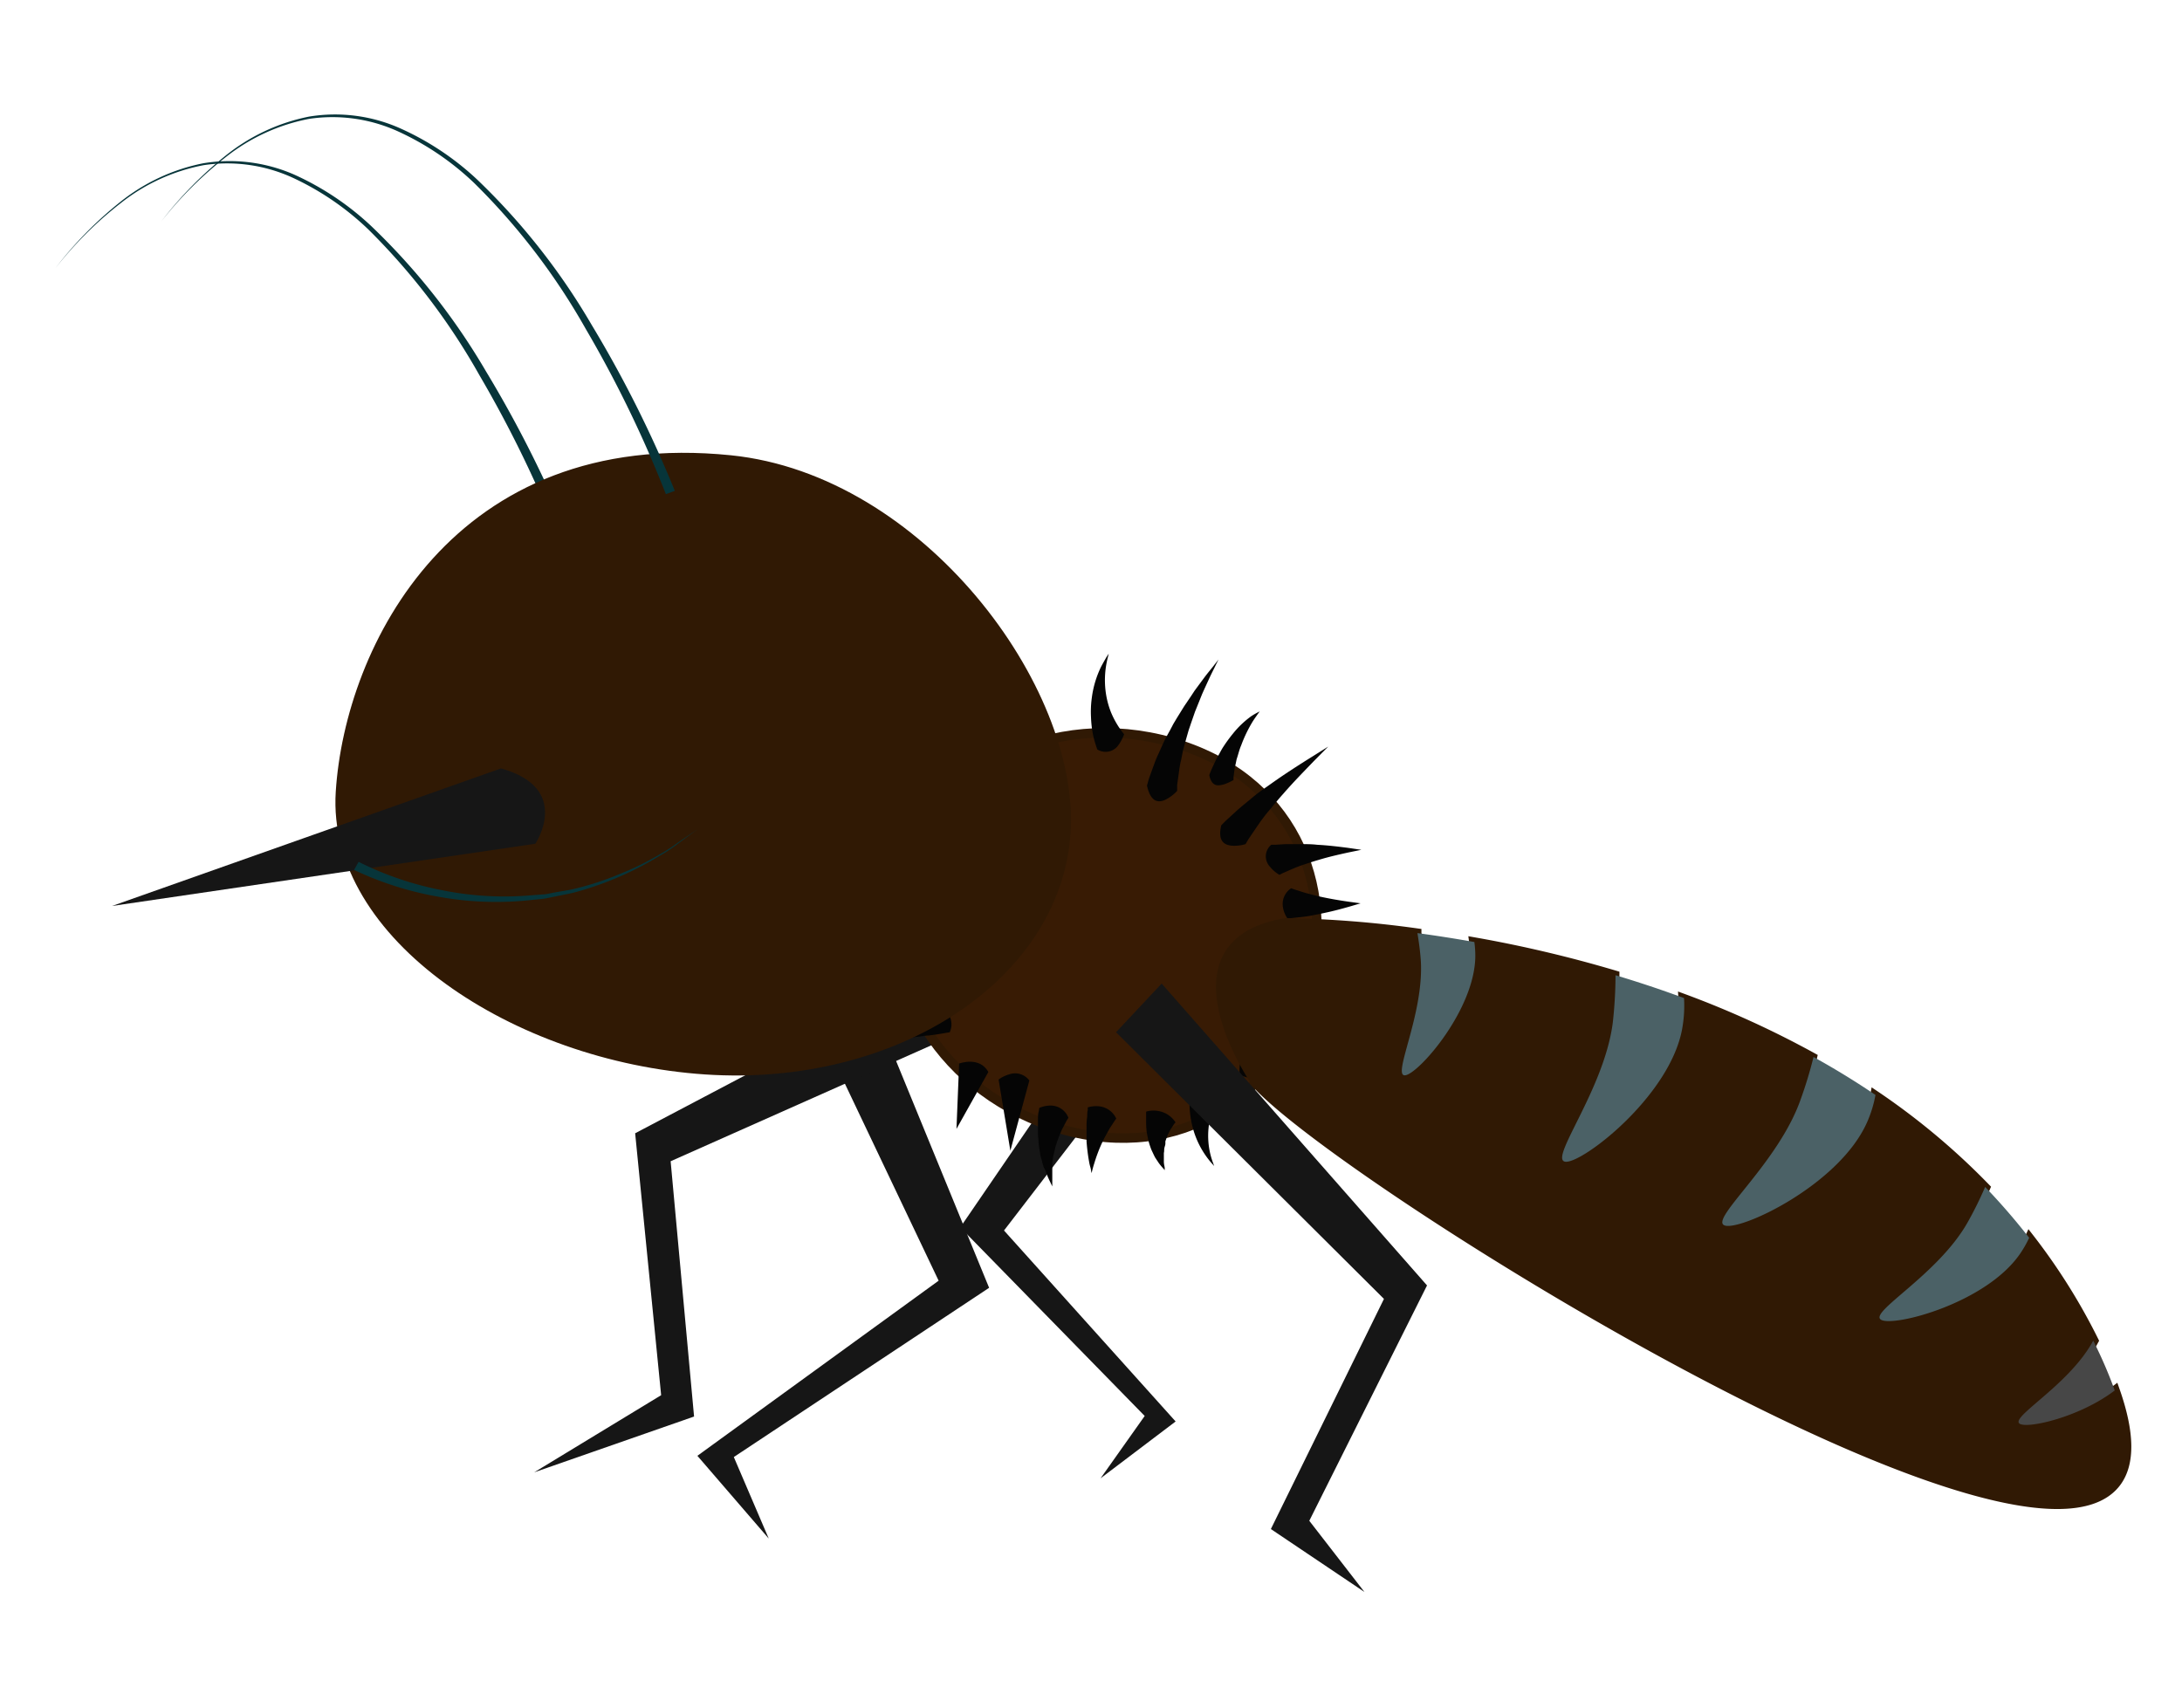 <svg id="aec803a5-4a94-4ecd-81d3-735d3b930ec8" data-name="Layer 1" xmlns="http://www.w3.org/2000/svg" width="230" height="180" viewBox="0 0 230 180">
  <defs>
    <style>
      .edd06c3e-7ccd-4443-aade-ba63f3d028e4 {
        fill: #07353a;
      }

      .eb93a285-9bf1-40fc-9a43-cff5a70ebaaa {
        fill: #161616;
      }

      .e59723c8-9b2e-4634-b46a-391a45e99a7c {
        fill: #381b04;
      }

      .a251b33f-fc60-4a9a-bb10-97b93904db53, .e59723c8-9b2e-4634-b46a-391a45e99a7c {
        stroke: #301904;
        stroke-miterlimit: 10;
      }

      .b1e0eda1-4819-4fcb-9069-9ed62de5f408 {
        fill: #050505;
      }

      .a251b33f-fc60-4a9a-bb10-97b93904db53 {
        fill: #301904;
      }

      .a5c7af17-b225-454d-87cc-eddad50451fe {
        fill: #4b6166;
      }

      .a10bb704-f119-4589-843e-5f16e67a4c9e {
        fill: #474747;
      }
    </style>
  </defs>
  <g>
    <path class="edd06c3e-7ccd-4443-aade-ba63f3d028e4" d="M59,57a124.06,124.06,0,0,0-8.46-17.44A69.47,69.47,0,0,0,38.83,24.19a29.27,29.27,0,0,0-7.94-5.44,16.59,16.59,0,0,0-9.42-1.34,20.1,20.1,0,0,0-8.74,4,39.82,39.82,0,0,0-6.88,6.85,39.94,39.94,0,0,1,6.8-6.95,20.34,20.34,0,0,1,8.78-4.1A17,17,0,0,1,31,18.4a29.65,29.65,0,0,1,8.12,5.42A70,70,0,0,1,51.23,39.15,125,125,0,0,1,60,56.62Z"/>
    <polygon class="eb93a285-9bf1-40fc-9a43-cff5a70ebaaa" points="84.17 103.96 98.94 135 73.51 153.46 81.03 162.18 77.35 153.59 104.26 135.75 90.61 102.46 84.17 103.96"/>
    <polygon class="eb93a285-9bf1-40fc-9a43-cff5a70ebaaa" points="123.87 106.24 105.83 129.71 123.92 149.84 116.01 155.83 120.66 149.26 101.22 129.38 118.72 103.81 123.87 106.24"/>
    <polygon class="eb93a285-9bf1-40fc-9a43-cff5a70ebaaa" points="107.09 106.22 70.69 122.41 73.16 149.32 56.31 155.2 69.69 147.07 66.95 119.46 104.43 99.72 107.09 106.22"/>
    <path class="e59723c8-9b2e-4634-b46a-391a45e99a7c" d="M137.89,104.33c-3.19,11.28-13.43,18.25-25.93,14.72S91.9,103.51,95.08,92.24s15.91-17.55,28.41-14S141.07,93.06,137.89,104.33Z"/>
    <path class="b1e0eda1-4819-4fcb-9069-9ed62de5f408" d="M120.9,82.82l.18-.66c.14-.41.36-1,.61-1.69a10.69,10.69,0,0,1,.46-1.09c.17-.38.35-.79.54-1.2s.43-.82.66-1.24l.33-.63.37-.62.75-1.21.77-1.14.36-.55.37-.5.68-.92c.43-.57.81-1,1.06-1.34l.4-.51-.29.58c-.17.37-.45.89-.74,1.53l-.46,1-.25.56-.24.6-.5,1.24-.45,1.3c-.07.22-.15.44-.22.65l-.19.66c-.12.43-.24.85-.35,1.27s-.17.81-.25,1.19a9.45,9.45,0,0,0-.2,1.07c-.09.66-.17,1.21-.22,1.59l0,.61a4.24,4.24,0,0,1-1.26.94C122.1,84.63,121.3,84.59,120.9,82.82Z"/>
    <path class="b1e0eda1-4819-4fcb-9069-9ed62de5f408" d="M128.73,87l.43-.44,1.2-1.1c.5-.45,1.11-.93,1.74-1.46s1.35-1,2.07-1.52c1.42-1,2.88-1.93,4-2.63L140,78.7l-1.51,1.53c-.89.93-2.1,2.15-3.21,3.43-.57.63-1.09,1.29-1.6,1.89s-.92,1.2-1.27,1.71l-.84,1.24-.28.48a4,4,0,0,1-1.5.16C129,89.05,128.35,88.62,128.73,87Z"/>
    <path class="b1e0eda1-4819-4fcb-9069-9ed62de5f408" d="M127.47,81.71a4.5,4.5,0,0,1,.17-.45c.12-.28.3-.67.51-1.12.11-.23.25-.45.38-.69s.26-.49.42-.73a15.44,15.44,0,0,1,1-1.37,9.78,9.78,0,0,1,1.95-1.86,7.17,7.17,0,0,1,.65-.38l.24-.13-.21.29c-.13.19-.31.43-.52.76a14.34,14.34,0,0,0-1.23,2.54c-.2.46-.32,1-.46,1.4-.06.21-.09.44-.14.63s-.09.38-.11.55l-.1.8c0,.18,0,.28,0,.28l-.29.15a5.05,5.05,0,0,1-.71.3C128.43,82.83,127.74,83,127.47,81.71Z"/>
    <path class="b1e0eda1-4819-4fcb-9069-9ed62de5f408" d="M134,89.05l.42,0,1.11-.07c.46,0,1,0,1.56,0s1.16,0,1.75.07c1.19.06,2.35.21,3.22.32l1.44.21-1.42.29c-.85.19-2,.44-3.07.77-.54.15-1.08.34-1.58.5s-.95.35-1.33.51l-.91.4-.33.17a3.82,3.82,0,0,1-1-.86A1.59,1.59,0,0,1,134,89.05Z"/>
    <path class="b1e0eda1-4819-4fcb-9069-9ed62de5f408" d="M136.1,93.63l.29.11.78.25c.33.11.72.21,1.14.32s.88.22,1.34.31c.92.19,1.87.34,2.58.44l1.19.16-1.15.34c-.7.2-1.64.46-2.6.66-.48.11-1,.2-1.43.29s-.9.14-1.28.18l-.92.1-.35,0a2.88,2.88,0,0,1-.46-1.16A2,2,0,0,1,136.1,93.63Z"/>
    <path class="b1e0eda1-4819-4fcb-9069-9ed62de5f408" d="M108.5,113.9l-2,7.4-1.24-7.5a3.43,3.43,0,0,1,1.12-.55A1.86,1.86,0,0,1,108.5,113.9Z"/>
    <path class="b1e0eda1-4819-4fcb-9069-9ed62de5f408" d="M104.18,113l-3.36,6,.28-6.89S103.24,111.3,104.18,113Z"/>
    <path class="b1e0eda1-4819-4fcb-9069-9ed62de5f408" d="M100.11,108.81,99,109l-1.14.16c-.42,0-.86.12-1.31.15-.89.09-1.76.17-2.43.18l-1.1,0,1-.52c.57-.3,1.31-.76,2.05-1.21.36-.22.72-.48,1-.7l.9-.61.86-.64a3.83,3.83,0,0,1,.92.8A2,2,0,0,1,100.11,108.81Z"/>
    <path class="b1e0eda1-4819-4fcb-9069-9ed62de5f408" d="M135.07,100.63l6.7,2.68-7.2.49S133.39,101.76,135.07,100.63Z"/>
    <path class="b1e0eda1-4819-4fcb-9069-9ed62de5f408" d="M135.48,105.38l.29.21.73.58c.3.24.62.56,1,.88l.5.53.25.28.24.29a12.82,12.82,0,0,1,1.47,2.27c.16.32.27.6.35.78l.13.3-.24-.22c-.15-.13-.36-.33-.63-.55a11.71,11.71,0,0,0-2.1-1.34l-.29-.15-.31-.12-.58-.24c-.4-.13-.74-.26-1.06-.34l-.75-.18-.3,0a4.1,4.1,0,0,1-.06-1.22A1.8,1.8,0,0,1,135.48,105.38Z"/>
    <path class="b1e0eda1-4819-4fcb-9069-9ed62de5f408" d="M132.16,110.51l.3.22c.18.15.43.38.71.66.07.07.15.13.22.21l.22.26.44.55c.14.2.27.42.4.63l.2.33.16.34c.1.24.2.46.29.69l.2.68c0,.11.06.21.08.32l.05.31.09.57c0,.35,0,.64,0,.84v.31l-.14-.28a7.7,7.7,0,0,0-.38-.72l-.3-.44-.16-.23c-.05-.08-.13-.15-.19-.23l-.41-.45c-.15-.15-.31-.28-.46-.41l-.23-.2-.26-.16c-.17-.1-.32-.21-.48-.3l-.48-.22-.21-.1-.22-.07-.65-.2-.26,0a5.44,5.44,0,0,1,0-1.21A1.71,1.71,0,0,1,132.16,110.51Z"/>
    <path class="b1e0eda1-4819-4fcb-9069-9ed62de5f408" d="M128.56,115.36l-.16.28a8.25,8.25,0,0,0-.36.76,8.05,8.05,0,0,0-.65,2.52,8.29,8.29,0,0,0,.19,2.74,7.94,7.94,0,0,0,.28.91l.12.34-.24-.27a8.63,8.63,0,0,1-.61-.77,9.29,9.29,0,0,1-1.34-2.77,10.21,10.21,0,0,1-.34-1.68,11.87,11.87,0,0,1-.07-1.52c0-.45,0-.83.06-1.09l.06-.41a1.84,1.84,0,0,1,.38-.17,2.51,2.51,0,0,1,.88-.16A1.94,1.94,0,0,1,128.56,115.36Z"/>
    <path class="b1e0eda1-4819-4fcb-9069-9ed62de5f408" d="M123.91,118.31l-.14.16-.3.46c-.14.2-.24.44-.39.71l-.16.44-.08.23,0,.24c0,.16-.08.32-.11.49s0,.33-.05.49l0,.24V122l0,.44c0,.27.07.49.09.65l0,.26-.17-.2a6.79,6.79,0,0,1-.44-.53l-.26-.39-.15-.23-.12-.24-.25-.53c-.08-.19-.14-.38-.21-.58l-.09-.3L121,120l-.12-.6a9.17,9.17,0,0,1-.07-1.11c0-.33,0-.61,0-.81l0-.3a2.74,2.74,0,0,1,1.2-.08A2.68,2.68,0,0,1,123.91,118.31Z"/>
    <path class="b1e0eda1-4819-4fcb-9069-9ed62de5f408" d="M117.66,117.91l-.15.21-.38.58c-.17.24-.32.54-.5.86s-.36.68-.51,1a16.39,16.39,0,0,0-.78,2.09c-.1.3-.16.55-.21.73l-.07.28-.06-.28c0-.18-.11-.44-.17-.75a20.22,20.22,0,0,1-.3-2.34c0-.43,0-.87,0-1.29s0-.81.05-1.14,0-.62.08-.82l0-.31a3.07,3.07,0,0,1,1.21-.11A2.24,2.24,0,0,1,117.66,117.91Z"/>
    <path class="b1e0eda1-4819-4fcb-9069-9ed62de5f408" d="M115.66,79l-.15-.45a11,11,0,0,1-.32-1.21A11.76,11.76,0,0,1,115,75.6a10.76,10.76,0,0,1,.08-2,10.5,10.5,0,0,1,1-3.35c.22-.41.41-.74.56-1l.23-.35-.1.41a10.11,10.11,0,0,0-.21,1.07,9.46,9.46,0,0,0,.09,3.16,9,9,0,0,0,.46,1.55,9.36,9.36,0,0,0,.62,1.23c.2.34.4.61.53.79l.23.29a3.52,3.52,0,0,1-.15.36,3.83,3.83,0,0,1-.45.78,1.66,1.66,0,0,1-.83.63A1.68,1.68,0,0,1,115.66,79Z"/>
    <path class="b1e0eda1-4819-4fcb-9069-9ed62de5f408" d="M112.62,117.83l-.17.27c-.1.17-.22.42-.38.72l-.13.24-.11.26-.24.57c-.08.21-.14.42-.22.64a4.72,4.72,0,0,0-.19.67l-.16.69-.1.68,0,.33c0,.11,0,.22,0,.32s0,.41,0,.6c0,.37,0,.68,0,.9l0,.34-.15-.31c-.09-.2-.24-.48-.38-.84-.07-.18-.14-.38-.22-.58A3.19,3.19,0,0,1,110,123l-.1-.34c-.06-.24-.13-.49-.2-.74s-.09-.51-.13-.77a5.47,5.47,0,0,1-.1-.8c0-.26-.06-.53-.06-.78v-1.08l0-.32c0-.41,0-.75.08-1l.06-.38a3,3,0,0,1,1.25-.25A2,2,0,0,1,112.62,117.83Z"/>
    <path class="a251b33f-fc60-4a9a-bb10-97b93904db53" d="M112.35,87.76c-1,15.13-18,26.34-38,25S34.92,98.61,35.89,83.48,48.17,45.55,77,48.49C97,50.53,113.33,72.64,112.35,87.76Z"/>
    <path class="eb93a285-9bf1-40fc-9a43-cff5a70ebaaa" d="M52.81,81l-41,14.5,44.62-6.56S60.36,83.1,52.81,81Z"/>
    <g>
      <path class="a251b33f-fc60-4a9a-bb10-97b93904db53" d="M222.94,146.57c-3.67,2.78-9.12,4-10,3.52-1.13-.65,5-4,7.63-8.53l.13-.24a64.1,64.1,0,0,0-6.78-10.8,11.66,11.66,0,0,1-.93,1.64c-3.56,5.2-13.33,7.74-14.68,7s5.95-4.7,9.09-10.17a39.22,39.22,0,0,0,1.88-3.79,73.62,73.62,0,0,0-11.64-9.74,12.68,12.68,0,0,1-.89,2.89c-2.88,6.58-13.29,11.45-15,10.87s5.67-6.51,8-13.28a45.05,45.05,0,0,0,1.28-4.48,100.44,100.44,0,0,0-13.61-6.21,13.68,13.68,0,0,1-.23,3.42c-1.41,7-10.52,14-12.28,13.83s4.14-7.58,5-14.7a46.58,46.58,0,0,0,.29-5,133,133,0,0,0-14.84-3.5,11.38,11.38,0,0,1,.1,1.45c0,5.67-6,12.5-7.41,12.6s2.05-6.51,1.63-12.17c-.07-1-.2-1.9-.35-2.82a113,113,0,0,0-13.78-1.08c-13.46,2.19-3,17.07-3,17.07C143.57,126.15,235.74,182.94,222.94,146.57Z"/>
      <path class="a5c7af17-b225-454d-87cc-eddad50451fe" d="M165,122.46c1.76.21,10.87-6.79,12.28-13.83a13.68,13.68,0,0,0,.23-3.42c-2.43-.9-4.85-1.7-7.22-2.41a46.58,46.58,0,0,1-.29,5C169.1,114.88,163.2,122.24,165,122.46Z"/>
      <path class="a5c7af17-b225-454d-87cc-eddad50451fe" d="M148.1,113.35c1.39-.1,7.4-6.93,7.41-12.6a11.38,11.38,0,0,0-.1-1.45c-2.13-.38-4.15-.69-6-.94.15.92.28,1.87.35,2.82C150.15,106.84,146.7,113.46,148.1,113.35Z"/>
      <path class="a5c7af17-b225-454d-87cc-eddad50451fe" d="M189.8,115.9c-2.37,6.77-9.71,12.7-8,13.28s12.08-4.29,15-10.87a12.68,12.68,0,0,0,.89-2.89c-2.13-1.44-4.32-2.78-6.53-4A45.05,45.05,0,0,1,189.8,115.9Z"/>
      <path class="a5c7af17-b225-454d-87cc-eddad50451fe" d="M198.28,139.12c1.35.78,11.12-1.76,14.68-7a11.66,11.66,0,0,0,.93-1.64,68.62,68.62,0,0,0-4.64-5.36,39.22,39.22,0,0,1-1.88,3.79C204.23,134.42,196.93,138.34,198.28,139.12Z"/>
      <path class="a10bb704-f119-4589-843e-5f16e67a4c9e" d="M212.91,150.09c.91.52,6.36-.74,10-3.52a46.4,46.4,0,0,0-1.87-4.44c-.13-.27-.26-.54-.4-.81l-.13.24C217.9,146.14,211.78,149.44,212.91,150.09Z"/>
    </g>
    <polygon class="eb93a285-9bf1-40fc-9a43-cff5a70ebaaa" points="117.64 108.81 145.88 136.92 133.96 161.18 143.82 167.81 138.01 160.31 150.42 135.5 122.45 103.68 117.64 108.81"/>
    <path class="edd06c3e-7ccd-4443-aade-ba63f3d028e4" d="M37.8,90.85a33.85,33.85,0,0,0,8.86,3,32.92,32.92,0,0,0,9.4.52l1.18-.09c.39,0,.77-.13,1.16-.19.78-.15,1.56-.24,2.33-.44a30.77,30.77,0,0,0,4.5-1.48,30.5,30.5,0,0,0,4.26-2.08,17.48,17.48,0,0,0,2-1.29l2-1.36-1.92,1.41a16.27,16.27,0,0,1-2,1.34A34.53,34.53,0,0,1,60.82,94c-.77.22-1.56.34-2.34.51-.4.07-.79.17-1.18.23l-1.2.12a33.82,33.82,0,0,1-9.58-.28,34.74,34.74,0,0,1-9.2-2.88Z"/>
    <path class="edd06c3e-7ccd-4443-aade-ba63f3d028e4" d="M70.19,52.09a124.06,124.06,0,0,0-8.46-17.44A69.47,69.47,0,0,0,50,19.31,29.12,29.12,0,0,0,42,13.87a16.67,16.67,0,0,0-9.42-1.34,20.27,20.27,0,0,0-8.74,4A40.18,40.18,0,0,0,17,23.34a40.29,40.29,0,0,1,6.8-6.95,20.4,20.4,0,0,1,8.78-4.1,16.88,16.88,0,0,1,9.61,1.24,29.39,29.39,0,0,1,8.12,5.41A70,70,0,0,1,62.38,34.27a125,125,0,0,1,8.75,17.47Z"/>
  </g>
</svg>
